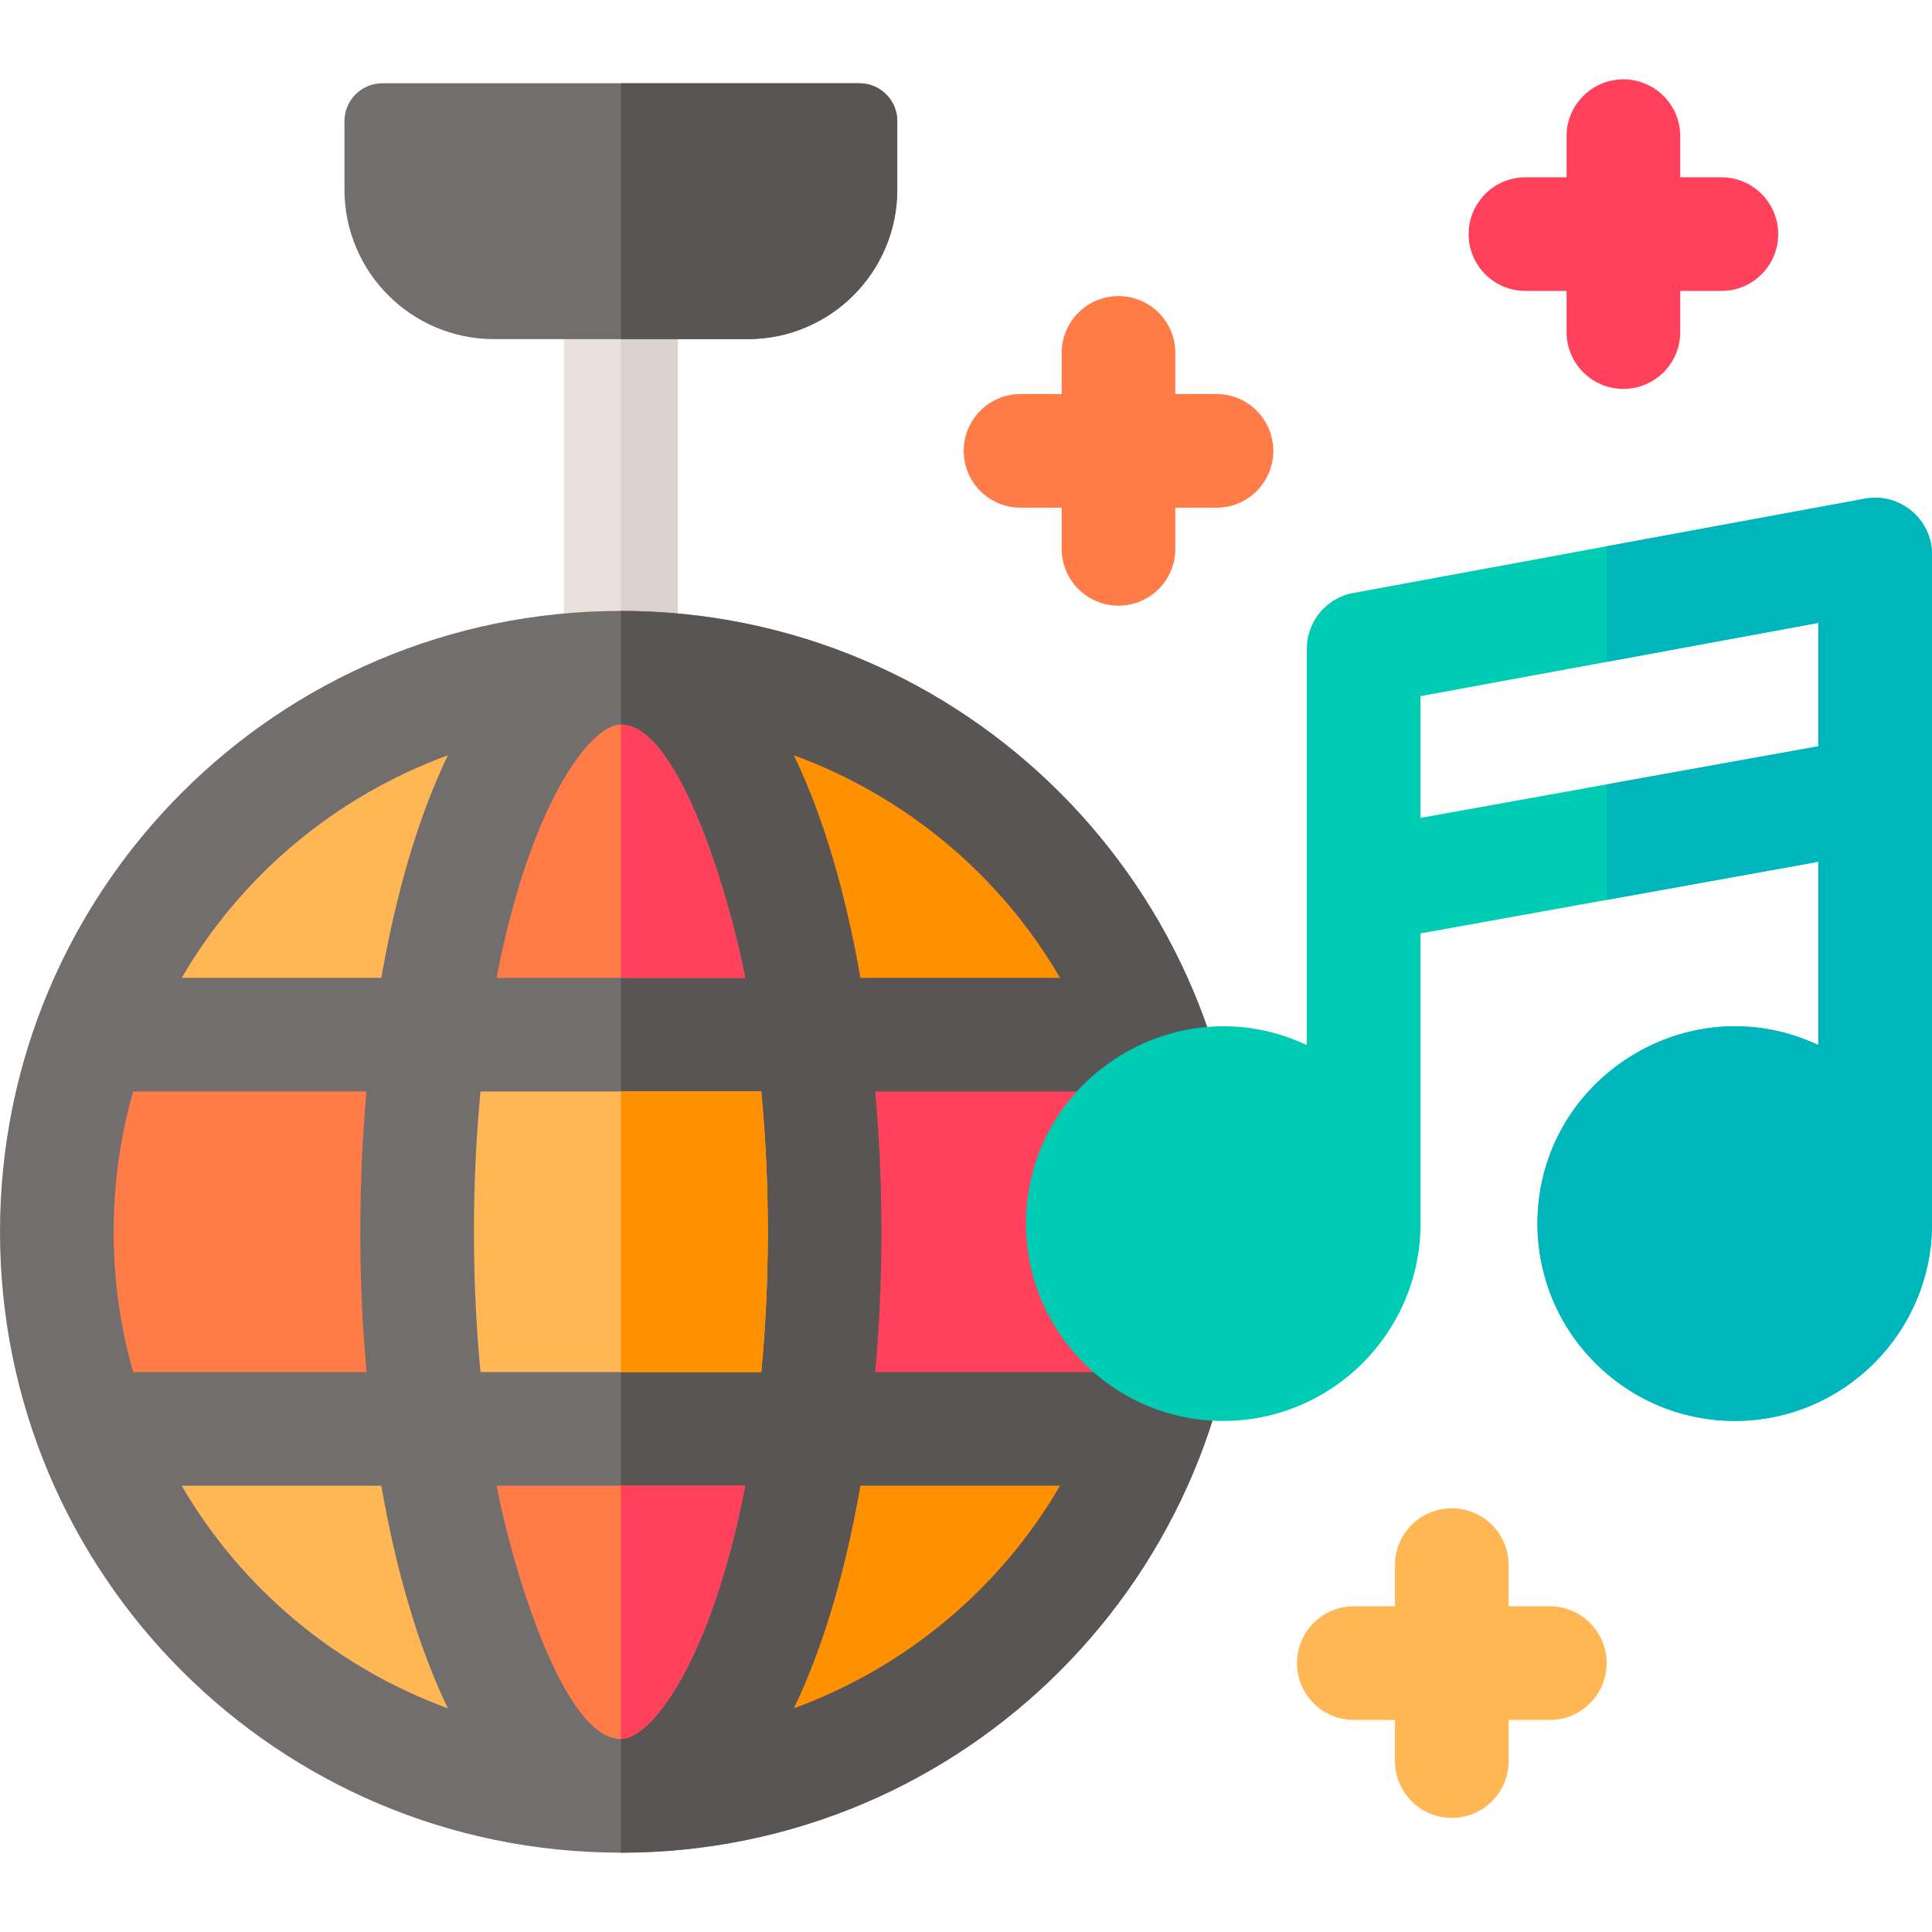 <svg xmlns="http://www.w3.org/2000/svg" version="1.1" xmlns:xlink="http://www.w3.org/1999/xlink" xmlns:svgjs="http://svgjs.com/svgjs" width="512" height="512" x="0" y="0" viewBox="0 0 510 510" style="enable-background:new 0 0 512 512" xml:space="preserve" class=""><g><path fill="#ffb655" d="M409.105 424.019h-10.861v-10.861c0-8.284-6.716-15-15-15s-15 6.716-15 15v10.861h-10.861c-8.284 0-15 6.716-15 15s6.716 15 15 15h10.861v10.861c0 8.284 6.716 15 15 15s15-6.716 15-15v-10.861h10.861c8.284 0 15-6.716 15-15s-6.715-15-15-15z" data-original="#ffb655"></path><path fill="#ff7c48" d="M321.12 104.019h-10.862V93.158c0-8.284-6.716-15-15-15s-15 6.716-15 15v10.861h-10.861c-8.284 0-15 6.716-15 15s6.716 15 15 15h10.861v10.861c0 8.284 6.716 15 15 15s15-6.716 15-15v-10.861h10.862c8.284 0 15-6.716 15-15s-6.716-15-15-15z" data-original="#ff7c48"></path><path fill="#ff415b" d="M454.399 46.802h-10.861V35.941c0-8.284-6.716-15-15-15s-15 6.716-15 15v10.861h-10.861c-8.284 0-15 6.716-15 15s6.716 15 15 15h10.861v10.861c0 8.284 6.716 15 15 15s15-6.716 15-15V76.802h10.861c8.284 0 15-6.716 15-15s-6.715-15-15-15z" data-original="#ff415b" class=""></path><path fill="#ebe1dc" d="M148.89 75.689h30v97h-30z" data-original="#ebe1dc" class=""></path><path fill="#dcd2cd" d="M163.9 75.689h14.99v97H163.9z" data-original="#dcd2cd"></path><path fill="#736e6e" d="M236.86 31.979v18.04c0 21.82-17.68 39.5-39.5 39.5h-66.93c-21.82 0-39.5-17.68-39.5-39.5v-18.04c0-5.52 4.47-10 10-10h125.93c5.53 0 10 4.48 10 10z" data-original="#736e6e"></path><path fill="#5a5555" d="M197.36 89.519H163.9v-67.54h62.96c5.53 0 10 4.48 10 10v18.04c0 21.82-17.68 39.5-39.5 39.5z" data-original="#5a5555" class=""></path><path fill="#736e6e" d="M327.79 325.159c0 90.27-73.04 163.89-163.89 163.9h-.01C73.23 489.059 0 415.609 0 325.159c0-45.14 18.26-86.11 47.88-115.8s70.59-48.09 116.01-48.09h.01c90.73 0 163.89 73.56 163.89 163.89z" data-original="#736e6e"></path><path fill="#5a5555" d="M327.79 325.159c0 90.27-73.04 163.89-163.89 163.9v-327.79c90.73 0 163.89 73.56 163.89 163.89z" data-original="#5a5555" class=""></path><path fill="#ffb655" d="M100.66 258.129H47.97c15.86-27.3 40.95-48.05 70.26-58.75-7.83 16.2-13.7 36.5-17.57 58.75z" data-original="#ffb655"></path><path fill="#ff9100" d="M227.13 258.129c-3.87-22.25-9.74-42.55-17.57-58.75 29.3 10.7 54.39 31.44 70.26 58.75z" data-original="#ff9100"></path><path fill="#ffb655" d="M100.66 392.189c3.87 22.26 9.74 42.56 17.57 58.76-29.31-10.7-54.4-31.45-70.26-58.76z" data-original="#ffb655"></path><path fill="#ff9100" d="M279.81 392.189c-15.85 27.31-40.94 48.06-70.25 58.76 7.83-16.2 13.7-36.5 17.57-58.76z" data-original="#ff9100"></path><path fill="#ff7c48" d="M96.75 288.129c-2.112 23.582-2.259 48.836 0 74.06H35.18c-6.755-22.894-7.025-50.254 0-74.06z" data-original="#ff7c48"></path><path fill="#ff415b" d="M292.61 362.189h-61.57c2.112-23.582 2.259-48.836 0-74.06h61.57c7.167 25.807 6.585 52.429 0 74.06z" data-original="#ff415b" class=""></path><path fill="#ff7c48" d="M196.7 258.129h-65.61c8.73-45.51 24.59-66.86 32.8-66.86h.01c15.25.02 28.68 45.46 32.8 66.86z" data-original="#ff7c48"></path><path fill="#ff415b" d="M196.7 258.129h-32.8v-66.86c15.25.02 28.68 45.46 32.8 66.86z" data-original="#ff415b" class=""></path><path fill="#ff7c48" d="M196.7 392.189c-8.9 46.14-24.76 66.85-32.8 66.87h-.01c-15.25 0-28.71-45.56-32.8-66.87z" data-original="#ff7c48"></path><path fill="#ff415b" d="M163.9 392.189h32.8c-8.9 46.14-24.76 66.85-32.8 66.87z" data-original="#ff415b" class=""></path><path fill="#ffb655" d="M200.95 362.189h-74.11c-2.31-24.07-2.31-49.95 0-74.06h74.11c2.31 24.07 2.31 49.95 0 74.06z" data-original="#ffb655"></path><path fill="#ff9100" d="M200.95 362.189H163.9v-74.06h37.05c2.31 24.07 2.31 49.95 0 74.06z" data-original="#ff9100"></path><path fill="#00ccb3" d="m492.28 131.649-68.17 12.56-66.86 12.32a15.006 15.006 0 0 0-12.28 14.75v104.6c-34.34-16.15-74.14 9.04-74.14 47.14 0 28.71 23.36 52.07 52.07 52.07s52.07-23.36 52.07-52.07v-76.62l49.14-8.85 55.89-10.07v48.4c-19.68-9.25-41.14-4.94-55.89 7.61-24.424 20.757-24.26 58.308 0 79.09 9.11 7.8 20.93 12.51 33.82 12.51 28.71 0 52.07-23.36 52.07-52.07v-176.62c0-9.36-8.5-16.45-17.72-14.75zM480 196.999l-55.89 10.06-49.14 8.85v-32.14l49.14-9.05 55.89-10.3z" data-original="#00ccb3" class=""></path><path fill="#00b6bd" d="m424.11 174.719 55.89-10.3v32.58l-55.89 10.06v30.49l55.89-10.07v48.4c-19.68-9.25-41.14-4.94-55.89 7.61-24.424 20.757-24.26 58.308 0 79.09 9.11 7.8 20.93 12.51 33.82 12.51 28.71 0 52.07-23.36 52.07-52.07v-176.62c0-9.36-8.5-16.45-17.72-14.75l-68.17 12.56z" data-original="#00b6bd"></path></g></svg>